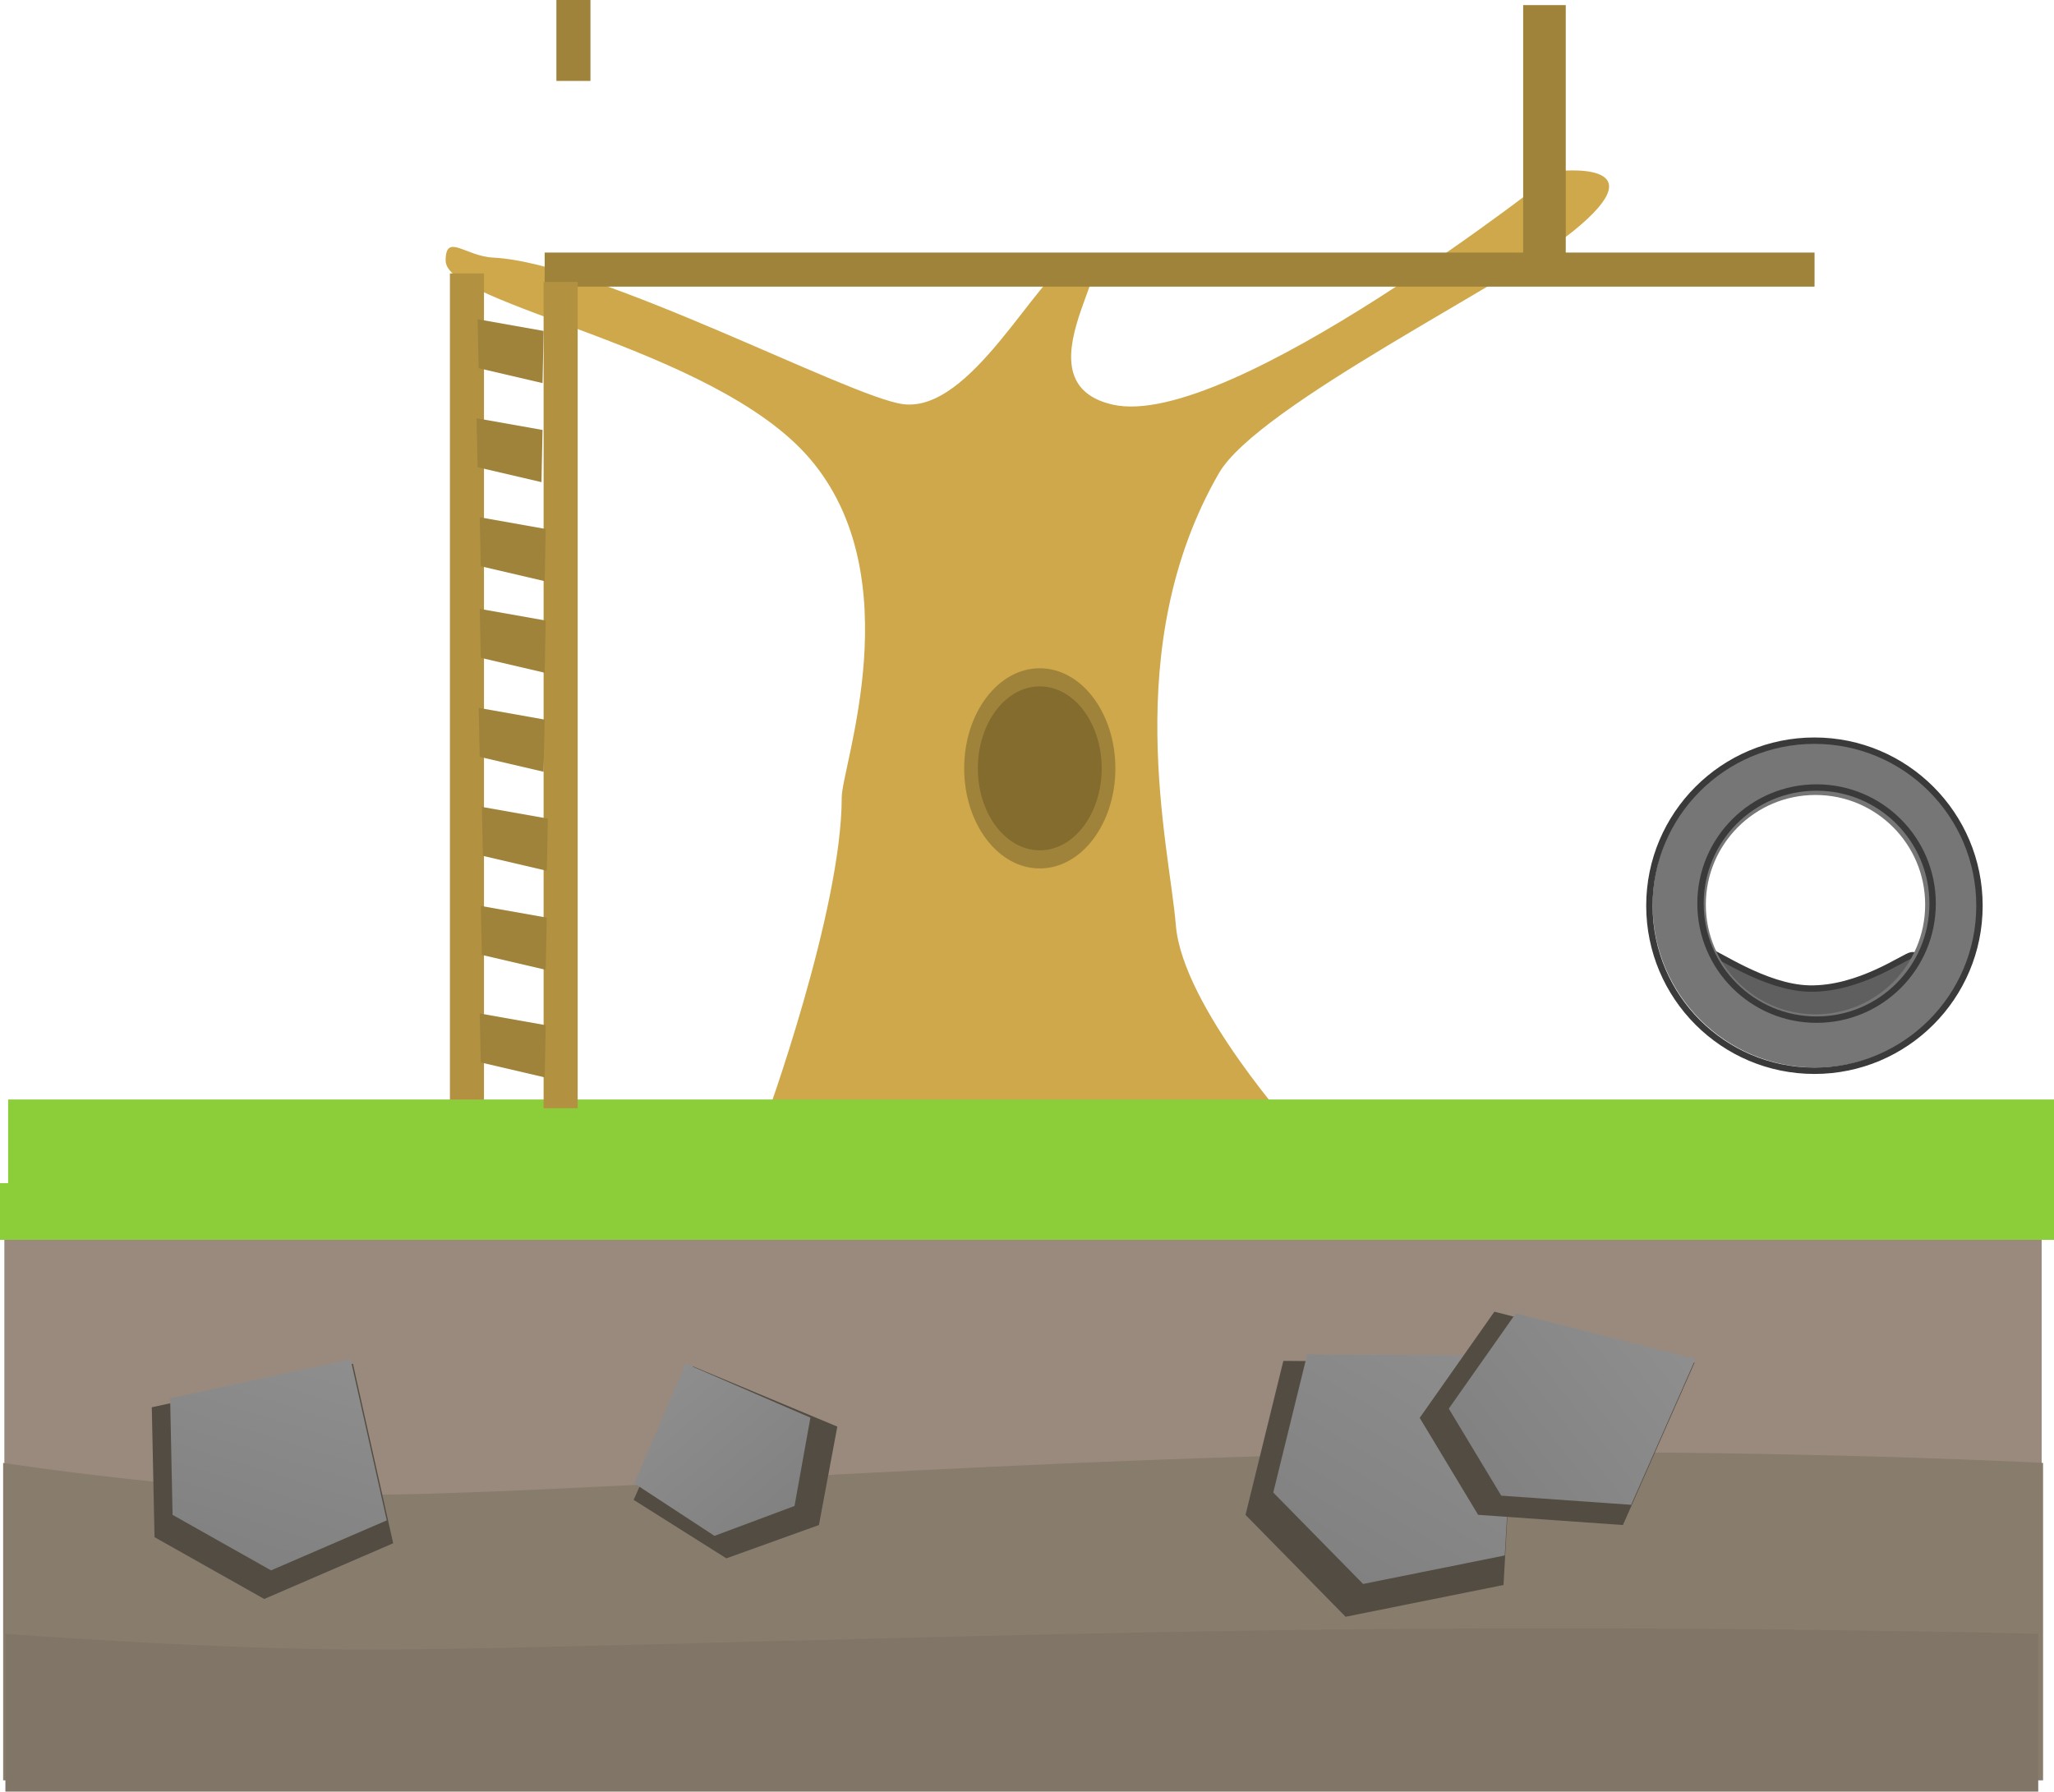 <svg version="1.1" xmlns="http://www.w3.org/2000/svg" xmlns:xlink="http://www.w3.org/1999/xlink" width="482.278" height="420.654" viewBox="0,0,482.278,420.654"><defs><linearGradient x1="118.709" y1="388.29" x2="102.424" y2="399.013" gradientUnits="userSpaceOnUse" id="color-1"><stop offset="0" stop-color="#8e8e8e"/><stop offset="1" stop-color="#818181"/></linearGradient><linearGradient x1="-4.139" y1="284.045" x2="474.756" y2="284.045" gradientUnits="userSpaceOnUse" id="color-2"><stop offset="0" stop-color="#8bce39"/><stop offset="1" stop-color="#8bce39"/></linearGradient><linearGradient x1="342.715" y1="312.998" x2="309.925" y2="368.264" gradientUnits="userSpaceOnUse" id="color-3"><stop offset="0" stop-color="#8e8e8e"/><stop offset="1" stop-color="#818181"/></linearGradient><linearGradient x1="387.437" y1="313.098" x2="344.068" y2="347.084" gradientUnits="userSpaceOnUse" id="color-4"><stop offset="0" stop-color="#8e8e8e"/><stop offset="1" stop-color="#818181"/></linearGradient><linearGradient x1="151.483" y1="323.815" x2="178.907" y2="355.859" gradientUnits="userSpaceOnUse" id="color-5"><stop offset="0" stop-color="#8e8e8e"/><stop offset="1" stop-color="#818181"/></linearGradient><linearGradient x1="69.197" y1="316.565" x2="53.597" y2="366.883" gradientUnits="userSpaceOnUse" id="color-6"><stop offset="0" stop-color="#8e8e8e"/><stop offset="1" stop-color="#818181"/></linearGradient></defs><g transform="translate(4.139,0.4)"><g data-paper-data="{&quot;isPaintingLayer&quot;:true}" fill-rule="nonzero" stroke-linecap="butt" stroke-linejoin="miter" stroke-miterlimit="10" stroke-dasharray="" stroke-dashoffset="0" style="mix-blend-mode: normal"><path d="M444.139,233.25c0,7.318 -10.969,13.25 -24.5,13.25c-13.531,0 -24.5,-5.932 -24.5,-13.25c0,-3.868 -3.435,-11.356 1.453,-10.486c2.048,0.365 13.637,8.706 24.064,8.933c11.766,0.255 22.462,-7.636 24.025,-7.806c3.413,-0.371 -0.542,6.2 -0.542,9.359z" fill="#5f5f5f" stroke="#3a3a3a" stroke-width="1.5"/><path d="M390.139,212c0,-17.673 14.327,-32 32,-32c17.673,0 32,14.327 32,32c0,17.673 -14.327,32 -32,32c-17.673,0 -32,-14.327 -32,-32z" fill="none" stroke="#767676" stroke-width="12.5"/><path d="M175.5,262.8c0,0 18,-49.295 18,-76c0,-7.247 16.383,-51.684 -7.521,-79.553c-22.557,-26.299 -85.479,-35.982 -85.479,-46.447c0,-6.63 4.58,-1.048 11.166,-0.718c24.558,1.231 83.462,32.667 96.151,34.398c16.091,2.194 31.397,-30.325 39.899,-33.997c17.705,-7.647 -15.674,28.365 9.373,34.112c27.333,6.272 104.412,-54.795 104.412,-54.795c0,0 24.535,-2.876 3.935,13.92c-14.807,12.072 -74.2,41.073 -83.374,56.98c-23.552,40.834 -11.608,87.632 -10.112,106.145c1.543,19.101 28.552,48.955 28.552,48.955z" fill="#cea84a" stroke="none" stroke-width="0"/><g stroke="none"><path d="M97.098,394.586l6.585,-7.864l17.649,3.774l-6.314,12.029l-12.767,-0.756z" data-paper-data="{&quot;origPos&quot;:null,&quot;origRot&quot;:0}" fill="#534c42" stroke-width="0"/><path d="M99.407,393.726l5.909,-7.058l15.839,3.387l-5.667,10.795l-11.458,-0.678z" data-paper-data="{&quot;origPos&quot;:null,&quot;origRot&quot;:0}" fill="url(#color-1)" stroke-width="NaN"/></g><path d="M-3.115,353.671v-74.527c0,0 48.466,7.453 86.064,7.453c39.639,0 141.542,-7.677 226.431,-9.462c92.054,-1.935 165.861,2.01 165.861,2.01v74.527z" fill="#9a8a7e" stroke="none" stroke-width="0"/><path d="M-3.402,417.6v-74.527c0,0 48.529,7.453 86.175,7.453c39.691,0 141.726,-7.677 226.724,-9.462c92.173,-1.935 166.075,2.01 166.075,2.01v74.527z" fill="#887c6d" stroke="none" stroke-width="0"/><path d="M-2.872,420.254v-37.052c0,0 48.36,3.705 85.876,3.705c39.552,0 141.233,-3.817 225.936,-4.704c91.853,-0.962 165.498,0.999 165.498,0.999v37.052z" fill="#807566" stroke="none" stroke-width="0"/><path d="M-2.229,290.698v-32.952h480.368v32.952z" fill="#8bce39" stroke="none" stroke-width="0"/><path d="M-4.139,290.698v-13.305h478.895v13.305z" fill="url(#color-2)" stroke="none" stroke-width="0"/><g stroke="none"><path d="M288.31,355.279l8.879,-36.16l54.64,0.374l-2.945,52.244l-37.076,7.459z" data-paper-data="{&quot;origPos&quot;:null,&quot;origRot&quot;:0}" fill="#534c42" stroke-width="0"/><path d="M294.824,350.03l7.968,-32.451l49.036,0.336l-2.643,46.886l-33.274,6.694z" data-paper-data="{&quot;origPos&quot;:null,&quot;origRot&quot;:0}" fill="url(#color-3)" stroke-width="NaN"/></g><g stroke="none"><path d="M329.206,332.496l17.535,-24.926l46.999,11.961l-16.815,38.126l-33.999,-2.395z" data-paper-data="{&quot;origPos&quot;:null,&quot;origRot&quot;:0}" fill="#534c42" stroke-width="0"/><path d="M336.034,330.328l15.737,-22.369l42.178,10.734l-15.09,34.216l-30.512,-2.149z" data-paper-data="{&quot;origPos&quot;:null,&quot;origRot&quot;:0}" fill="url(#color-4)" stroke-width="NaN"/></g><g stroke="none"><path d="M166.408,365.478l-21.766,-13.73l13.903,-31.351l33.918,14.15l-4.318,23.112z" data-paper-data="{&quot;origRot&quot;:0}" fill="#534c42" stroke-width="0"/><path d="M163.618,360.201l-18.821,-12.322l12.022,-28.136l29.328,12.699l-3.734,20.742z" data-paper-data="{&quot;origRot&quot;:0}" fill="url(#color-5)" stroke-width="NaN"/></g><g stroke="none"><path d="M32.144,360.507l-0.642,-30.5l47.223,-10.229l9.454,42.162l-30.273,13.081z" data-paper-data="{&quot;origRot&quot;:0}" fill="#534c42" stroke-width="0"/><path d="M36.384,355.275l-0.576,-27.371l42.38,-9.179l8.484,37.837l-27.168,11.74z" data-paper-data="{&quot;origRot&quot;:0}" fill="url(#color-6)" stroke-width="NaN"/></g><path d="M257.75,180c0,12.979 -7.947,23.5 -17.75,23.5c-9.803,0 -17.75,-10.521 -17.75,-23.5c0,-12.979 7.947,-23.5 17.75,-23.5c9.803,0 17.75,10.521 17.75,23.5z" fill="#a0833a" stroke="none" stroke-width="0"/><path d="M254.54,180c0,10.631 -6.51,19.25 -14.54,19.25c-8.03,0 -14.54,-8.619 -14.54,-19.25c0,-10.631 6.51,-19.25 14.54,-19.25c8.03,0 14.54,8.619 14.54,19.25z" fill="#846c2f" stroke="none" stroke-width="0"/><path d="M123.75,66.9v-8h298.167v8z" fill="#a0833a" stroke="none" stroke-width="0"/><path d="M353.5,62.8v-62h10v62z" fill="#a0833a" stroke="none" stroke-width="0"/><path d="M126.5,18.6v-19h8v19z" fill="#a0833a" stroke="none" stroke-width="0"/><g stroke="none" stroke-width="0"><path d="M101.5,257.8v-194h8v194z" fill="#b29240"/><path d="M123.5,259.8v-194h8v194z" fill="#b29240"/><path d="M108.75,154.05l-0.25,-11.5l15.5,2.75l-0.25,12.25z" fill="#a0833a"/><path d="M108.5,177.3l-0.25,-11.5l15.5,2.75l-0.25,12.25z" fill="#a0833a"/><path d="M109.25,200.55l-0.25,-11.5l15.5,2.75l-0.25,12.25z" fill="#a0833a"/><path d="M109,223.8l-0.25,-11.5l15.5,2.75l-0.25,12.25z" fill="#a0833a"/><path d="M108.75,249.05l-0.25,-11.5l15.5,2.75l-0.25,12.25z" fill="#a0833a"/><path d="M108.25,86.05l-0.25,-11.5l15.5,2.75l-0.25,12.25z" fill="#a0833a"/><path d="M108,109.3l-0.25,-11.5l15.5,2.75l-0.25,12.25z" fill="#a0833a"/><path d="M108.75,132.55l-0.25,-11.5l15.5,2.75l-0.25,12.25z" fill="#a0833a"/></g><path d="M395.139,211.75c0,-15.05 12.2,-27.25 27.25,-27.25c15.05,0 27.25,12.2 27.25,27.25c0,15.05 -12.2,27.25 -27.25,27.25c-15.05,0 -27.25,-12.2 -27.25,-27.25z" fill="none" stroke="#3a3a3a" stroke-width="1.5"/><path d="M383.139,212.25c0,-21.401 17.349,-38.75 38.75,-38.75c21.401,0 38.75,17.349 38.75,38.75c0,21.401 -17.349,38.75 -38.75,38.75c-21.401,0 -38.75,-17.349 -38.75,-38.75z" fill="none" stroke="#3a3a3a" stroke-width="1.5"/></g></g></svg>